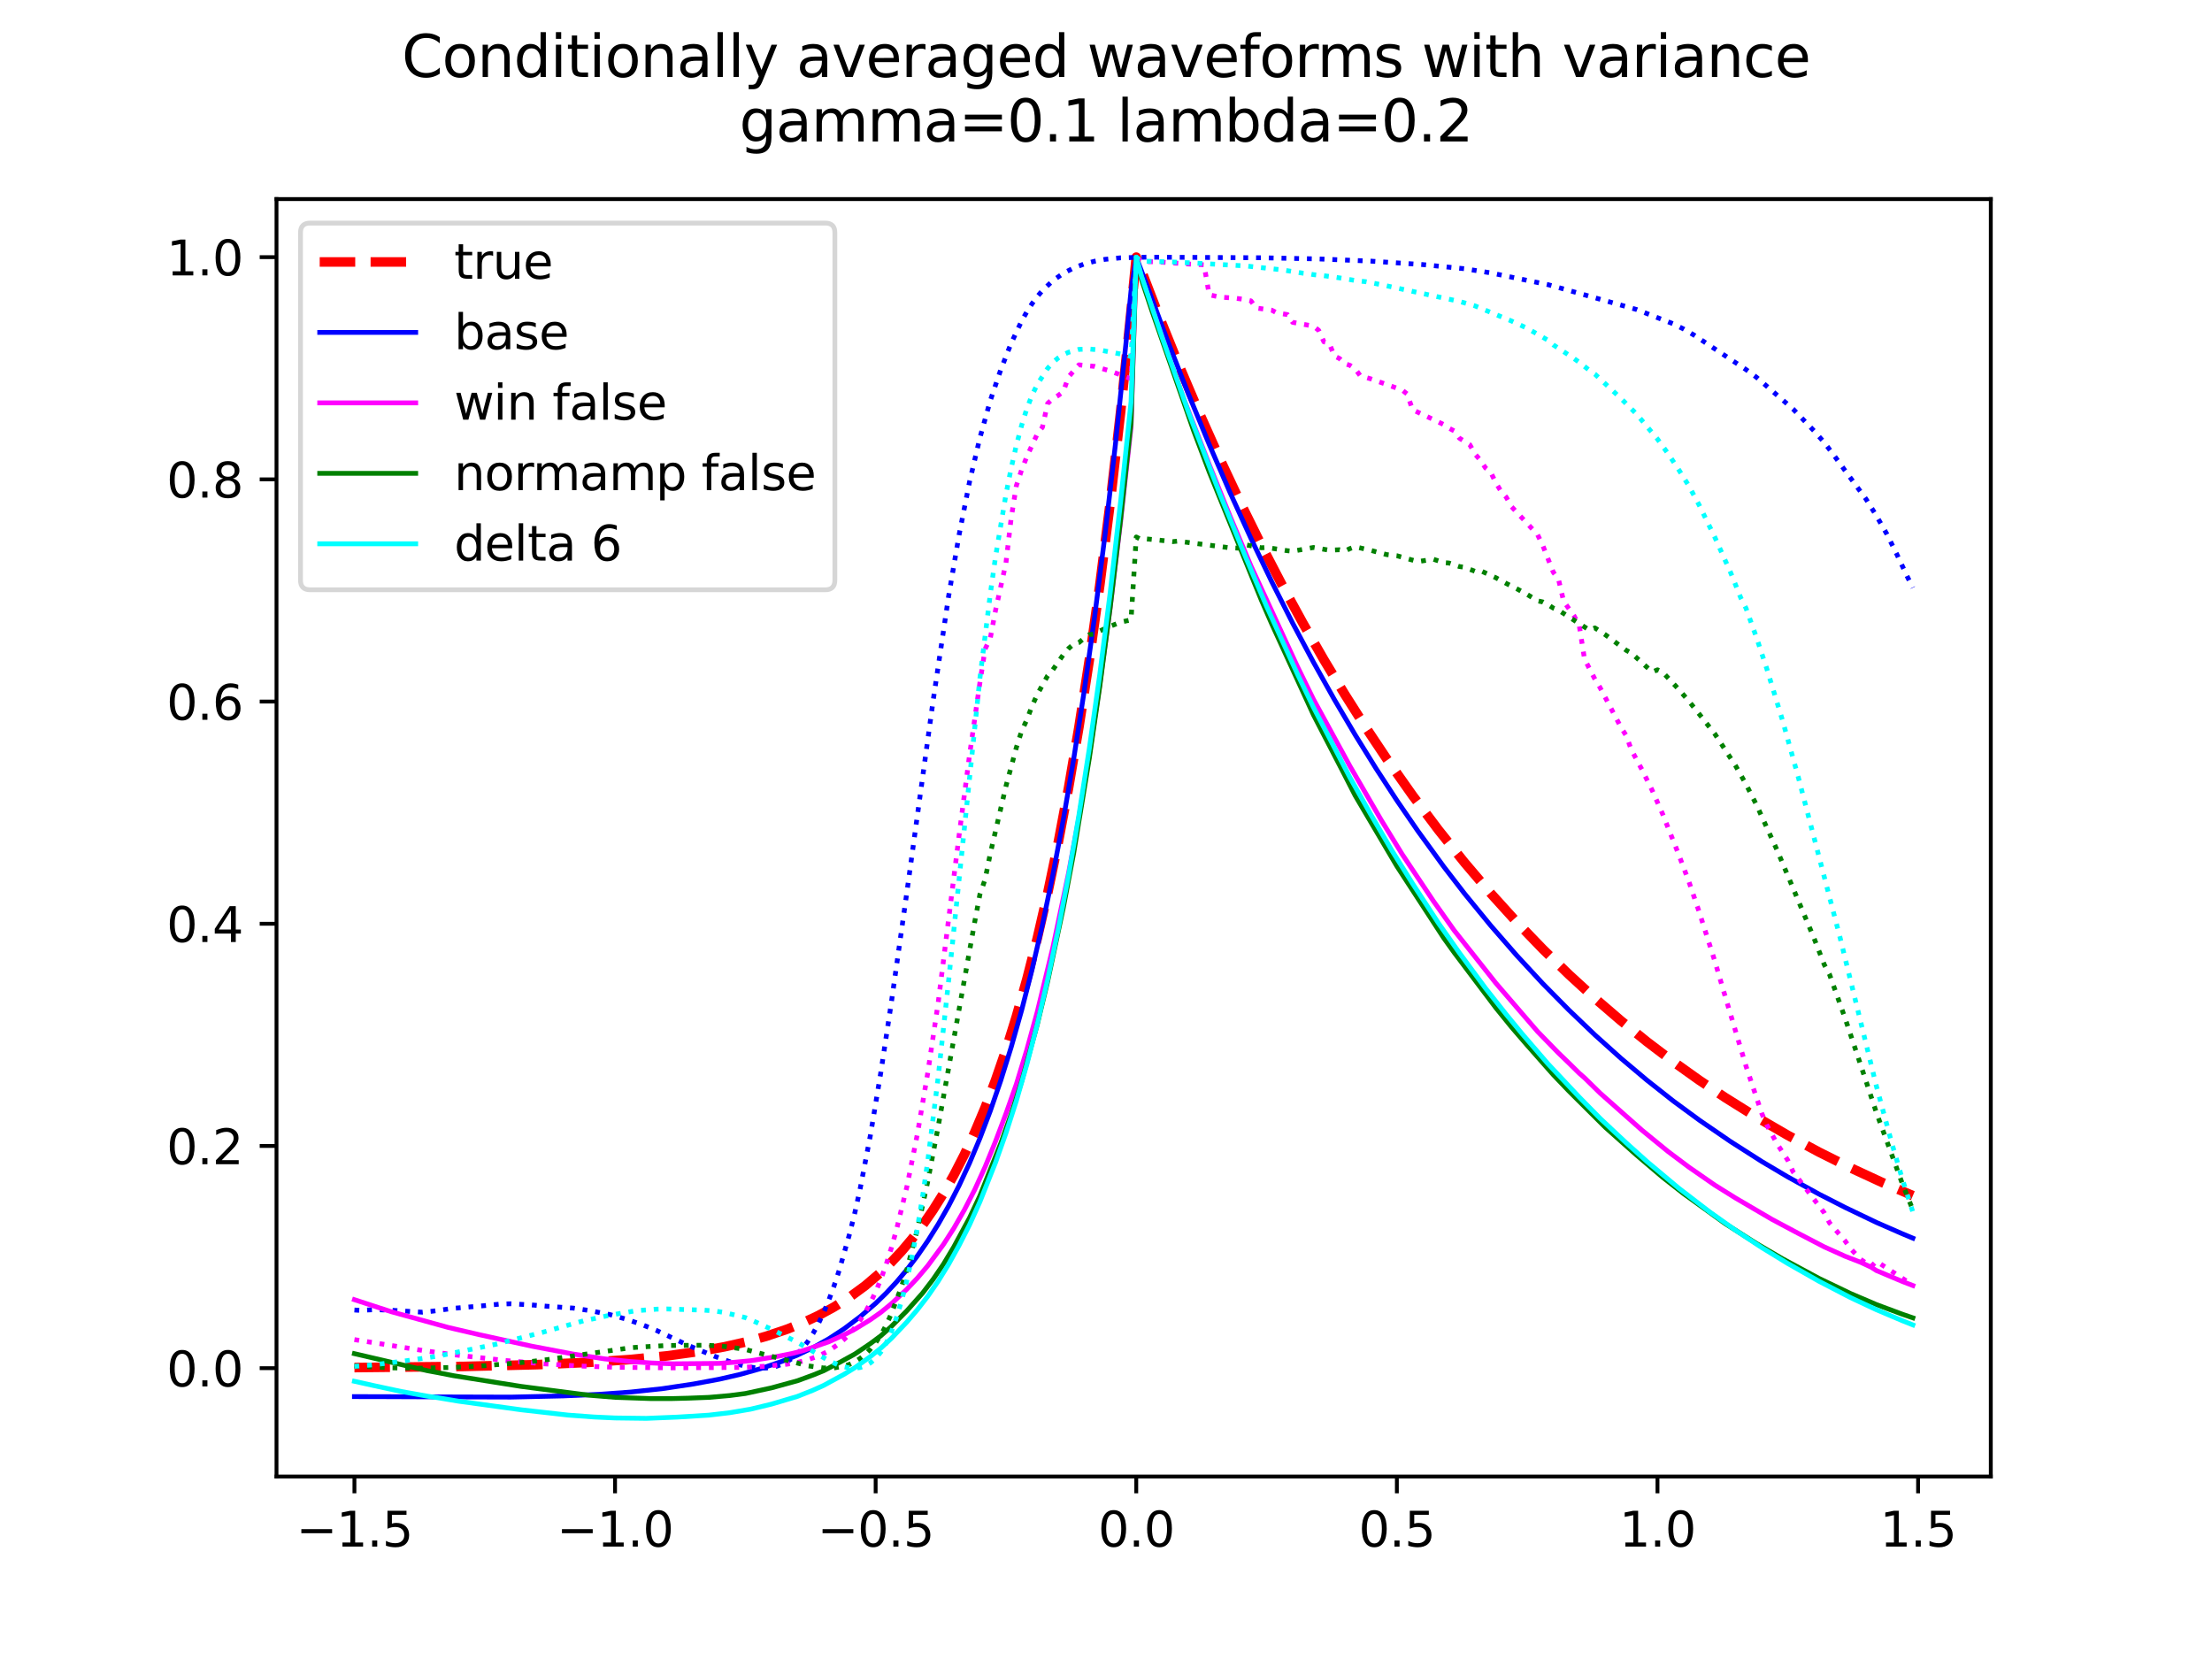 <?xml version="1.0" encoding="utf-8" standalone="no"?>
<!DOCTYPE svg PUBLIC "-//W3C//DTD SVG 1.1//EN"
  "http://www.w3.org/Graphics/SVG/1.1/DTD/svg11.dtd">
<svg xmlns:xlink="http://www.w3.org/1999/xlink" width="460.8pt" height="345.6pt" viewBox="0 0 460.8 345.6" xmlns="http://www.w3.org/2000/svg" version="1.1">
 <defs>
  <style type="text/css">*{stroke-linejoin: round; stroke-linecap: butt}</style>
 </defs>
 <g id="figure_1">
  <g id="patch_1">
   <path d="M 0 345.6 
L 460.8 345.6 
L 460.8 0 
L 0 0 
z
" style="fill: #ffffff"/>
  </g>
  <g id="axes_1">
   <g id="patch_2">
    <path d="M 57.6 307.584 
L 414.72 307.584 
L 414.72 41.472 
L 57.6 41.472 
z
" style="fill: #ffffff"/>
   </g>
   <g id="matplotlib.axis_1">
    <g id="xtick_1">
     <g id="line2d_1">
      <defs>
       <path id="m94f8fc7e13" d="M 0 0 
L 0 3.5 
" style="stroke: #000000; stroke-width: 0.8"/>
      </defs>
      <g>
       <use xlink:href="#m94f8fc7e13" x="73.833" y="307.584" style="stroke: #000000; stroke-width: 0.8"/>
      </g>
     </g>
     <g id="text_1">
      <!-- −1.5 -->
      <g transform="translate(61.691 322.182)scale(0.1 -0.1)">
       <defs>
        <path id="DejaVuSans-2212" d="M 678 2272 
L 4684 2272 
L 4684 1741 
L 678 1741 
L 678 2272 
z
" transform="scale(0.016)"/>
        <path id="DejaVuSans-31" d="M 794 531 
L 1825 531 
L 1825 4091 
L 703 3866 
L 703 4441 
L 1819 4666 
L 2450 4666 
L 2450 531 
L 3481 531 
L 3481 0 
L 794 0 
L 794 531 
z
" transform="scale(0.016)"/>
        <path id="DejaVuSans-2e" d="M 684 794 
L 1344 794 
L 1344 0 
L 684 0 
L 684 794 
z
" transform="scale(0.016)"/>
        <path id="DejaVuSans-35" d="M 691 4666 
L 3169 4666 
L 3169 4134 
L 1269 4134 
L 1269 2991 
Q 1406 3038 1543 3061 
Q 1681 3084 1819 3084 
Q 2600 3084 3056 2656 
Q 3513 2228 3513 1497 
Q 3513 744 3044 326 
Q 2575 -91 1722 -91 
Q 1428 -91 1123 -41 
Q 819 9 494 109 
L 494 744 
Q 775 591 1075 516 
Q 1375 441 1709 441 
Q 2250 441 2565 725 
Q 2881 1009 2881 1497 
Q 2881 1984 2565 2268 
Q 2250 2553 1709 2553 
Q 1456 2553 1204 2497 
Q 953 2441 691 2322 
L 691 4666 
z
" transform="scale(0.016)"/>
       </defs>
       <use xlink:href="#DejaVuSans-2212"/>
       <use xlink:href="#DejaVuSans-31" x="83.789"/>
       <use xlink:href="#DejaVuSans-2e" x="147.412"/>
       <use xlink:href="#DejaVuSans-35" x="179.199"/>
      </g>
     </g>
    </g>
    <g id="xtick_2">
     <g id="line2d_2">
      <g>
       <use xlink:href="#m94f8fc7e13" x="128.123" y="307.584" style="stroke: #000000; stroke-width: 0.8"/>
      </g>
     </g>
     <g id="text_2">
      <!-- −1.0 -->
      <g transform="translate(115.981 322.182)scale(0.1 -0.1)">
       <defs>
        <path id="DejaVuSans-30" d="M 2034 4250 
Q 1547 4250 1301 3770 
Q 1056 3291 1056 2328 
Q 1056 1369 1301 889 
Q 1547 409 2034 409 
Q 2525 409 2770 889 
Q 3016 1369 3016 2328 
Q 3016 3291 2770 3770 
Q 2525 4250 2034 4250 
z
M 2034 4750 
Q 2819 4750 3233 4129 
Q 3647 3509 3647 2328 
Q 3647 1150 3233 529 
Q 2819 -91 2034 -91 
Q 1250 -91 836 529 
Q 422 1150 422 2328 
Q 422 3509 836 4129 
Q 1250 4750 2034 4750 
z
" transform="scale(0.016)"/>
       </defs>
       <use xlink:href="#DejaVuSans-2212"/>
       <use xlink:href="#DejaVuSans-31" x="83.789"/>
       <use xlink:href="#DejaVuSans-2e" x="147.412"/>
       <use xlink:href="#DejaVuSans-30" x="179.199"/>
      </g>
     </g>
    </g>
    <g id="xtick_3">
     <g id="line2d_3">
      <g>
       <use xlink:href="#m94f8fc7e13" x="182.413" y="307.584" style="stroke: #000000; stroke-width: 0.8"/>
      </g>
     </g>
     <g id="text_3">
      <!-- −0.5 -->
      <g transform="translate(170.271 322.182)scale(0.1 -0.1)">
       <use xlink:href="#DejaVuSans-2212"/>
       <use xlink:href="#DejaVuSans-30" x="83.789"/>
       <use xlink:href="#DejaVuSans-2e" x="147.412"/>
       <use xlink:href="#DejaVuSans-35" x="179.199"/>
      </g>
     </g>
    </g>
    <g id="xtick_4">
     <g id="line2d_4">
      <g>
       <use xlink:href="#m94f8fc7e13" x="236.703" y="307.584" style="stroke: #000000; stroke-width: 0.8"/>
      </g>
     </g>
     <g id="text_4">
      <!-- 0.0 -->
      <g transform="translate(228.751 322.182)scale(0.1 -0.1)">
       <use xlink:href="#DejaVuSans-30"/>
       <use xlink:href="#DejaVuSans-2e" x="63.623"/>
       <use xlink:href="#DejaVuSans-30" x="95.41"/>
      </g>
     </g>
    </g>
    <g id="xtick_5">
     <g id="line2d_5">
      <g>
       <use xlink:href="#m94f8fc7e13" x="290.993" y="307.584" style="stroke: #000000; stroke-width: 0.8"/>
      </g>
     </g>
     <g id="text_5">
      <!-- 0.5 -->
      <g transform="translate(283.041 322.182)scale(0.1 -0.1)">
       <use xlink:href="#DejaVuSans-30"/>
       <use xlink:href="#DejaVuSans-2e" x="63.623"/>
       <use xlink:href="#DejaVuSans-35" x="95.41"/>
      </g>
     </g>
    </g>
    <g id="xtick_6">
     <g id="line2d_6">
      <g>
       <use xlink:href="#m94f8fc7e13" x="345.283" y="307.584" style="stroke: #000000; stroke-width: 0.8"/>
      </g>
     </g>
     <g id="text_6">
      <!-- 1.0 -->
      <g transform="translate(337.331 322.182)scale(0.1 -0.1)">
       <use xlink:href="#DejaVuSans-31"/>
       <use xlink:href="#DejaVuSans-2e" x="63.623"/>
       <use xlink:href="#DejaVuSans-30" x="95.41"/>
      </g>
     </g>
    </g>
    <g id="xtick_7">
     <g id="line2d_7">
      <g>
       <use xlink:href="#m94f8fc7e13" x="399.573" y="307.584" style="stroke: #000000; stroke-width: 0.8"/>
      </g>
     </g>
     <g id="text_7">
      <!-- 1.5 -->
      <g transform="translate(391.622 322.182)scale(0.1 -0.1)">
       <use xlink:href="#DejaVuSans-31"/>
       <use xlink:href="#DejaVuSans-2e" x="63.623"/>
       <use xlink:href="#DejaVuSans-35" x="95.41"/>
      </g>
     </g>
    </g>
   </g>
   <g id="matplotlib.axis_2">
    <g id="ytick_1">
     <g id="line2d_8">
      <defs>
       <path id="m9e3fc2dea2" d="M 0 0 
L -3.5 0 
" style="stroke: #000000; stroke-width: 0.8"/>
      </defs>
      <g>
       <use xlink:href="#m9e3fc2dea2" x="57.6" y="285.018" style="stroke: #000000; stroke-width: 0.8"/>
      </g>
     </g>
     <g id="text_8">
      <!-- 0.0 -->
      <g transform="translate(34.697 288.817)scale(0.1 -0.1)">
       <use xlink:href="#DejaVuSans-30"/>
       <use xlink:href="#DejaVuSans-2e" x="63.623"/>
       <use xlink:href="#DejaVuSans-30" x="95.41"/>
      </g>
     </g>
    </g>
    <g id="ytick_2">
     <g id="line2d_9">
      <g>
       <use xlink:href="#m9e3fc2dea2" x="57.6" y="238.728" style="stroke: #000000; stroke-width: 0.8"/>
      </g>
     </g>
     <g id="text_9">
      <!-- 0.2 -->
      <g transform="translate(34.697 242.527)scale(0.1 -0.1)">
       <defs>
        <path id="DejaVuSans-32" d="M 1228 531 
L 3431 531 
L 3431 0 
L 469 0 
L 469 531 
Q 828 903 1448 1529 
Q 2069 2156 2228 2338 
Q 2531 2678 2651 2914 
Q 2772 3150 2772 3378 
Q 2772 3750 2511 3984 
Q 2250 4219 1831 4219 
Q 1534 4219 1204 4116 
Q 875 4013 500 3803 
L 500 4441 
Q 881 4594 1212 4672 
Q 1544 4750 1819 4750 
Q 2544 4750 2975 4387 
Q 3406 4025 3406 3419 
Q 3406 3131 3298 2873 
Q 3191 2616 2906 2266 
Q 2828 2175 2409 1742 
Q 1991 1309 1228 531 
z
" transform="scale(0.016)"/>
       </defs>
       <use xlink:href="#DejaVuSans-30"/>
       <use xlink:href="#DejaVuSans-2e" x="63.623"/>
       <use xlink:href="#DejaVuSans-32" x="95.41"/>
      </g>
     </g>
    </g>
    <g id="ytick_3">
     <g id="line2d_10">
      <g>
       <use xlink:href="#m9e3fc2dea2" x="57.6" y="192.438" style="stroke: #000000; stroke-width: 0.8"/>
      </g>
     </g>
     <g id="text_10">
      <!-- 0.4 -->
      <g transform="translate(34.697 196.237)scale(0.1 -0.1)">
       <defs>
        <path id="DejaVuSans-34" d="M 2419 4116 
L 825 1625 
L 2419 1625 
L 2419 4116 
z
M 2253 4666 
L 3047 4666 
L 3047 1625 
L 3713 1625 
L 3713 1100 
L 3047 1100 
L 3047 0 
L 2419 0 
L 2419 1100 
L 313 1100 
L 313 1709 
L 2253 4666 
z
" transform="scale(0.016)"/>
       </defs>
       <use xlink:href="#DejaVuSans-30"/>
       <use xlink:href="#DejaVuSans-2e" x="63.623"/>
       <use xlink:href="#DejaVuSans-34" x="95.41"/>
      </g>
     </g>
    </g>
    <g id="ytick_4">
     <g id="line2d_11">
      <g>
       <use xlink:href="#m9e3fc2dea2" x="57.6" y="146.148" style="stroke: #000000; stroke-width: 0.8"/>
      </g>
     </g>
     <g id="text_11">
      <!-- 0.6 -->
      <g transform="translate(34.697 149.947)scale(0.1 -0.1)">
       <defs>
        <path id="DejaVuSans-36" d="M 2113 2584 
Q 1688 2584 1439 2293 
Q 1191 2003 1191 1497 
Q 1191 994 1439 701 
Q 1688 409 2113 409 
Q 2538 409 2786 701 
Q 3034 994 3034 1497 
Q 3034 2003 2786 2293 
Q 2538 2584 2113 2584 
z
M 3366 4563 
L 3366 3988 
Q 3128 4100 2886 4159 
Q 2644 4219 2406 4219 
Q 1781 4219 1451 3797 
Q 1122 3375 1075 2522 
Q 1259 2794 1537 2939 
Q 1816 3084 2150 3084 
Q 2853 3084 3261 2657 
Q 3669 2231 3669 1497 
Q 3669 778 3244 343 
Q 2819 -91 2113 -91 
Q 1303 -91 875 529 
Q 447 1150 447 2328 
Q 447 3434 972 4092 
Q 1497 4750 2381 4750 
Q 2619 4750 2861 4703 
Q 3103 4656 3366 4563 
z
" transform="scale(0.016)"/>
       </defs>
       <use xlink:href="#DejaVuSans-30"/>
       <use xlink:href="#DejaVuSans-2e" x="63.623"/>
       <use xlink:href="#DejaVuSans-36" x="95.41"/>
      </g>
     </g>
    </g>
    <g id="ytick_5">
     <g id="line2d_12">
      <g>
       <use xlink:href="#m9e3fc2dea2" x="57.6" y="99.858" style="stroke: #000000; stroke-width: 0.8"/>
      </g>
     </g>
     <g id="text_12">
      <!-- 0.8 -->
      <g transform="translate(34.697 103.657)scale(0.1 -0.1)">
       <defs>
        <path id="DejaVuSans-38" d="M 2034 2216 
Q 1584 2216 1326 1975 
Q 1069 1734 1069 1313 
Q 1069 891 1326 650 
Q 1584 409 2034 409 
Q 2484 409 2743 651 
Q 3003 894 3003 1313 
Q 3003 1734 2745 1975 
Q 2488 2216 2034 2216 
z
M 1403 2484 
Q 997 2584 770 2862 
Q 544 3141 544 3541 
Q 544 4100 942 4425 
Q 1341 4750 2034 4750 
Q 2731 4750 3128 4425 
Q 3525 4100 3525 3541 
Q 3525 3141 3298 2862 
Q 3072 2584 2669 2484 
Q 3125 2378 3379 2068 
Q 3634 1759 3634 1313 
Q 3634 634 3220 271 
Q 2806 -91 2034 -91 
Q 1263 -91 848 271 
Q 434 634 434 1313 
Q 434 1759 690 2068 
Q 947 2378 1403 2484 
z
M 1172 3481 
Q 1172 3119 1398 2916 
Q 1625 2713 2034 2713 
Q 2441 2713 2670 2916 
Q 2900 3119 2900 3481 
Q 2900 3844 2670 4047 
Q 2441 4250 2034 4250 
Q 1625 4250 1398 4047 
Q 1172 3844 1172 3481 
z
" transform="scale(0.016)"/>
       </defs>
       <use xlink:href="#DejaVuSans-30"/>
       <use xlink:href="#DejaVuSans-2e" x="63.623"/>
       <use xlink:href="#DejaVuSans-38" x="95.41"/>
      </g>
     </g>
    </g>
    <g id="ytick_6">
     <g id="line2d_13">
      <g>
       <use xlink:href="#m9e3fc2dea2" x="57.6" y="53.568" style="stroke: #000000; stroke-width: 0.8"/>
      </g>
     </g>
     <g id="text_13">
      <!-- 1.0 -->
      <g transform="translate(34.697 57.367)scale(0.1 -0.1)">
       <use xlink:href="#DejaVuSans-31"/>
       <use xlink:href="#DejaVuSans-2e" x="63.623"/>
       <use xlink:href="#DejaVuSans-30" x="95.41"/>
      </g>
     </g>
    </g>
   </g>
   <g id="line2d_14">
    <path d="M 73.833 284.89 
L 96.635 284.652 
L 111.836 284.282 
L 122.694 283.804 
L 131.38 283.206 
L 138.981 282.447 
L 145.496 281.547 
L 150.925 280.562 
L 155.268 279.575 
L 159.611 278.37 
L 163.954 276.898 
L 167.212 275.584 
L 170.469 274.057 
L 173.726 272.283 
L 176.984 270.222 
L 180.241 267.828 
L 183.499 265.046 
L 185.67 262.945 
L 187.842 260.624 
L 190.013 258.058 
L 192.185 255.222 
L 194.357 252.089 
L 196.528 248.626 
L 198.7 244.798 
L 200.871 240.568 
L 203.043 235.893 
L 205.215 230.727 
L 207.386 225.017 
L 209.558 218.707 
L 211.729 211.733 
L 213.901 204.025 
L 216.073 195.507 
L 218.244 186.093 
L 220.416 175.689 
L 222.587 164.191 
L 224.759 151.483 
L 226.931 137.439 
L 229.102 121.918 
L 231.274 104.765 
L 233.445 85.807 
L 235.617 64.856 
L 236.703 53.568 
L 241.046 64.856 
L 245.389 75.593 
L 249.733 85.807 
L 254.076 95.523 
L 258.419 104.765 
L 262.762 113.556 
L 267.105 121.918 
L 271.449 129.872 
L 275.792 137.439 
L 280.135 144.637 
L 284.478 151.483 
L 288.821 157.996 
L 294.25 165.692 
L 299.679 172.921 
L 305.108 179.713 
L 310.537 186.093 
L 315.966 192.086 
L 321.395 197.717 
L 326.824 203.006 
L 332.253 207.975 
L 337.682 212.643 
L 343.111 217.028 
L 348.54 221.147 
L 353.969 225.017 
L 359.398 228.652 
L 365.913 232.725 
L 372.428 236.504 
L 378.943 240.009 
L 385.458 243.261 
L 391.972 246.278 
L 398.487 249.078 
L 398.487 249.078 
" clip-path="url(#pcfd61ceb00)" style="fill: none; stroke-dasharray: 7.4,3.2; stroke-dashoffset: 0; stroke: #ff0000; stroke-width: 2"/>
   </g>
   <g id="line2d_15">
    <path d="M 73.833 290.939 
L 80.348 290.953 
L 93.377 291.004 
L 106.407 291.041 
L 117.265 290.796 
L 124.865 290.462 
L 131.38 289.988 
L 137.895 289.295 
L 144.41 288.32 
L 149.839 287.314 
L 154.182 286.312 
L 158.525 285.089 
L 162.868 283.609 
L 166.126 282.287 
L 169.383 280.728 
L 172.641 278.9 
L 175.898 276.767 
L 179.155 274.308 
L 182.413 271.513 
L 184.584 269.404 
L 186.756 267.067 
L 188.928 264.486 
L 191.099 261.641 
L 193.271 258.498 
L 195.442 255.034 
L 197.614 251.219 
L 199.786 246.993 
L 201.957 242.316 
L 204.129 237.137 
L 206.3 231.421 
L 208.472 225.107 
L 210.644 218.155 
L 212.815 210.488 
L 214.987 202.013 
L 217.158 192.634 
L 219.33 182.256 
L 221.502 170.777 
L 223.673 158.089 
L 225.845 144.065 
L 228.016 128.575 
L 230.188 111.48 
L 232.36 92.6 
L 234.531 71.759 
L 235.617 60.536 
L 236.703 53.568 
L 238.875 59.303 
L 243.218 70.967 
L 247.561 82.053 
L 251.904 92.596 
L 256.247 102.623 
L 260.591 112.151 
L 264.934 121.202 
L 269.277 129.799 
L 273.62 137.959 
L 277.963 145.712 
L 282.307 153.083 
L 286.65 160.086 
L 290.993 166.746 
L 295.336 173.067 
L 300.765 180.543 
L 305.108 186.177 
L 310.537 192.808 
L 315.966 199.042 
L 321.395 204.908 
L 326.824 210.403 
L 332.253 215.598 
L 337.682 220.475 
L 343.111 225.045 
L 348.54 229.332 
L 353.969 233.323 
L 360.484 237.793 
L 366.999 241.953 
L 372.428 245.17 
L 378.943 248.761 
L 384.372 251.533 
L 390.887 254.653 
L 396.316 257.027 
L 398.487 257.931 
L 398.487 257.931 
" clip-path="url(#pcfd61ceb00)" style="fill: none; stroke: #0000ff; stroke-linecap: square"/>
   </g>
   <g id="line2d_16">
    <path d="M 73.833 272.901 
L 74.919 272.97 
L 78.176 272.823 
L 81.433 272.942 
L 87.948 273.352 
L 90.12 273.141 
L 94.463 272.545 
L 97.72 272.27 
L 100.978 271.982 
L 104.235 271.658 
L 106.407 271.601 
L 110.75 271.84 
L 114.007 272.124 
L 119.436 272.503 
L 122.694 272.995 
L 127.037 273.845 
L 130.294 274.764 
L 133.552 275.865 
L 136.809 277.176 
L 140.067 278.709 
L 143.324 280.249 
L 148.753 282.498 
L 153.096 284.043 
L 155.268 284.607 
L 157.439 284.955 
L 159.611 284.989 
L 160.697 284.858 
L 161.783 284.607 
L 162.868 284.219 
L 163.954 283.675 
L 165.04 282.948 
L 166.126 282.018 
L 167.212 280.858 
L 168.297 279.447 
L 169.383 277.763 
L 170.469 275.784 
L 171.555 273.498 
L 172.641 270.883 
L 173.726 267.937 
L 174.812 264.662 
L 176.984 257.039 
L 178.07 252.678 
L 179.155 247.795 
L 181.327 236.471 
L 183.499 223.347 
L 185.67 208.958 
L 188.928 185.807 
L 194.357 146.168 
L 197.614 124.197 
L 199.786 111.467 
L 201.957 100.449 
L 204.129 91.214 
L 206.3 83.431 
L 208.472 77.033 
L 210.644 71.495 
L 212.815 66.899 
L 213.901 64.967 
L 214.987 63.273 
L 216.073 61.799 
L 217.158 60.519 
L 219.33 58.464 
L 221.502 56.94 
L 223.673 55.812 
L 225.845 54.998 
L 228.016 54.424 
L 230.188 54.025 
L 233.445 53.708 
L 238.875 53.571 
L 262.762 53.694 
L 274.706 53.941 
L 285.564 54.397 
L 296.422 55.122 
L 305.108 55.985 
L 310.537 56.844 
L 322.481 59.299 
L 326.824 60.502 
L 340.94 64.479 
L 348.54 67.449 
L 350.712 68.532 
L 352.884 69.803 
L 363.742 77 
L 365.913 78.603 
L 373.514 85.196 
L 377.857 89.721 
L 380.029 92.186 
L 382.2 95.056 
L 384.372 98.048 
L 388.715 103.958 
L 390.887 107.436 
L 393.058 111.249 
L 395.23 115.646 
L 397.401 120.282 
L 398.487 122.432 
L 398.487 122.432 
" clip-path="url(#pcfd61ceb00)" style="fill: none; stroke-dasharray: 1,1.65; stroke-dashoffset: 0; stroke: #0000ff"/>
   </g>
   <g id="line2d_17">
    <path d="M 73.833 270.748 
L 81.433 273.235 
L 93.377 276.532 
L 99.892 278.048 
L 110.75 280.428 
L 119.436 282.08 
L 125.951 283.079 
L 131.38 283.639 
L 135.723 283.934 
L 140.067 284.106 
L 149.839 284.02 
L 153.096 283.772 
L 156.354 283.463 
L 161.783 282.598 
L 165.04 281.95 
L 167.212 281.395 
L 172.641 279.523 
L 175.898 278.039 
L 178.07 276.91 
L 181.327 274.909 
L 183.499 273.384 
L 185.67 271.605 
L 188.928 268.555 
L 191.099 266.255 
L 193.271 263.68 
L 196.528 259.254 
L 198.7 255.871 
L 200.871 252.082 
L 203.043 247.853 
L 205.215 243.078 
L 207.386 237.764 
L 209.558 231.997 
L 211.729 225.836 
L 213.901 218.703 
L 216.073 210.82 
L 219.33 197.389 
L 222.587 181.963 
L 224.759 170.279 
L 226.931 157.194 
L 229.102 142.675 
L 231.274 126.531 
L 233.445 108.584 
L 235.617 88.931 
L 236.703 53.568 
L 237.789 57.644 
L 243.218 73.485 
L 246.475 82.773 
L 251.904 96.771 
L 256.247 107.558 
L 260.591 117.889 
L 270.363 139.035 
L 273.62 145.679 
L 281.221 159.608 
L 287.736 170.836 
L 292.079 177.921 
L 298.594 187.692 
L 302.937 193.825 
L 311.623 204.808 
L 320.31 214.895 
L 324.653 219.351 
L 326.824 221.445 
L 328.996 223.584 
L 330.082 224.527 
L 333.339 227.723 
L 342.026 235.419 
L 347.455 239.857 
L 351.798 243.116 
L 357.227 246.881 
L 361.57 249.589 
L 369.171 254.037 
L 374.6 256.924 
L 380.029 259.747 
L 382.2 260.72 
L 384.372 261.703 
L 387.629 262.967 
L 389.801 263.982 
L 390.887 264.677 
L 396.316 266.965 
L 398.487 267.802 
L 398.487 267.802 
" clip-path="url(#pcfd61ceb00)" style="fill: none; stroke: #ff00ff; stroke-linecap: square"/>
   </g>
   <g id="line2d_18">
    <path d="M 73.833 279.067 
L 87.948 281.31 
L 94.463 282.213 
L 105.321 283.415 
L 112.922 284.081 
L 120.522 284.558 
L 128.123 284.823 
L 140.067 284.953 
L 154.182 284.859 
L 159.611 284.606 
L 163.954 284.181 
L 166.126 283.82 
L 168.297 283.247 
L 170.469 282.511 
L 172.641 281.419 
L 174.812 279.898 
L 175.898 278.959 
L 176.984 277.867 
L 178.07 276.577 
L 179.155 275.081 
L 180.241 273.383 
L 181.327 271.382 
L 182.413 269.111 
L 183.499 266.482 
L 184.584 263.47 
L 185.67 260.028 
L 186.756 256.161 
L 188.928 247.189 
L 191.099 236.305 
L 193.271 223.481 
L 195.442 208.891 
L 199.786 174.098 
L 201.957 157.415 
L 204.129 142.238 
L 205.215 135.212 
L 206.3 132.933 
L 207.386 127.155 
L 209.558 117.279 
L 210.644 107.925 
L 211.729 101.171 
L 212.815 97.915 
L 213.901 95.147 
L 216.073 90.429 
L 217.158 88.993 
L 218.244 84.042 
L 219.33 83.045 
L 220.416 82.399 
L 221.502 81.586 
L 222.587 78.523 
L 224.759 76.006 
L 228.016 76.322 
L 231.274 77.288 
L 235.617 78.907 
L 236.703 53.568 
L 237.789 54.485 
L 241.046 54.542 
L 247.561 55 
L 250.818 55.16 
L 251.904 61.412 
L 254.076 61.876 
L 257.333 62.123 
L 259.505 62.407 
L 260.591 62.678 
L 261.676 64.158 
L 264.934 64.619 
L 266.02 65.194 
L 268.191 65.531 
L 269.277 67.145 
L 273.62 67.944 
L 274.706 68.814 
L 275.792 71.205 
L 276.878 71.448 
L 277.963 74.168 
L 279.049 74.683 
L 280.135 75.753 
L 281.221 76.108 
L 282.307 76.834 
L 283.392 78.311 
L 285.564 78.924 
L 292.079 81.242 
L 293.165 82.102 
L 294.25 85.348 
L 298.594 87.395 
L 300.765 88.456 
L 301.851 89.203 
L 302.937 89.77 
L 304.023 91.283 
L 306.194 92.647 
L 307.28 94.603 
L 308.366 95.836 
L 309.452 97.47 
L 310.537 98.377 
L 311.623 100.592 
L 312.709 102.379 
L 313.795 103.597 
L 314.881 105.554 
L 318.138 109.038 
L 320.31 111.395 
L 321.395 113.65 
L 323.567 119.178 
L 324.653 120.632 
L 325.739 125.269 
L 327.91 128.309 
L 328.996 130.348 
L 330.082 137.291 
L 332.253 141.485 
L 333.339 143.27 
L 337.682 151.522 
L 338.768 153.25 
L 339.854 156.229 
L 342.026 160.281 
L 344.197 164.682 
L 346.369 169.609 
L 349.626 177.806 
L 351.798 183.573 
L 353.969 189.969 
L 357.227 200.21 
L 359.398 207.595 
L 363.742 222.152 
L 366.999 231.919 
L 368.085 234.415 
L 370.256 238.368 
L 372.428 241.701 
L 373.514 244.087 
L 380.029 252.651 
L 381.114 254.731 
L 384.372 258.511 
L 385.458 260.07 
L 387.629 262.358 
L 389.801 263.85 
L 390.887 262.739 
L 397.401 267.017 
L 398.487 267.684 
L 398.487 267.684 
" clip-path="url(#pcfd61ceb00)" style="fill: none; stroke-dasharray: 1,1.65; stroke-dashoffset: 0; stroke: #ff00ff"/>
   </g>
   <g id="line2d_19">
    <path d="M 73.833 281.99 
L 89.034 285.543 
L 91.206 285.943 
L 94.463 286.578 
L 108.578 288.819 
L 122.694 290.648 
L 128.123 291.093 
L 135.723 291.357 
L 140.067 291.347 
L 143.324 291.265 
L 147.667 291.098 
L 152.01 290.719 
L 155.268 290.295 
L 160.697 289.125 
L 166.126 287.634 
L 169.383 286.441 
L 171.555 285.565 
L 174.812 283.862 
L 178.07 282.074 
L 181.327 279.884 
L 183.499 278.268 
L 185.67 276.338 
L 188.928 273.048 
L 192.185 269.381 
L 194.357 266.542 
L 196.528 263.372 
L 198.7 259.745 
L 201.957 253.724 
L 204.129 249.104 
L 208.472 238.214 
L 210.644 232.105 
L 212.815 225.311 
L 216.073 213.456 
L 218.244 204.436 
L 221.502 189.119 
L 223.673 177.687 
L 226.931 157.9 
L 229.102 142.995 
L 231.274 126.535 
L 233.445 108.172 
L 235.617 88.082 
L 236.703 53.568 
L 237.789 58.217 
L 239.96 64.741 
L 248.647 89.701 
L 251.904 98.312 
L 262.762 125.017 
L 264.934 129.992 
L 273.62 148.929 
L 280.135 161.494 
L 282.307 165.734 
L 290.993 180.44 
L 300.765 195.417 
L 302.937 198.44 
L 311.623 209.956 
L 314.881 213.967 
L 318.138 217.74 
L 323.567 223.878 
L 326.824 227.283 
L 334.425 234.848 
L 340.94 240.644 
L 346.369 245.256 
L 350.712 248.654 
L 359.398 254.909 
L 365.913 259.051 
L 371.342 262.227 
L 378.943 266.318 
L 385.458 269.445 
L 390.887 271.763 
L 396.316 273.784 
L 398.487 274.532 
L 398.487 274.532 
" clip-path="url(#pcfd61ceb00)" style="fill: none; stroke: #008000; stroke-linecap: square"/>
   </g>
   <g id="line2d_20">
    <path d="M 73.833 284.566 
L 81.433 284.95 
L 87.948 285.012 
L 94.463 284.853 
L 100.978 284.497 
L 109.664 283.744 
L 114.007 283.234 
L 131.38 280.76 
L 133.552 280.602 
L 138.981 280.29 
L 143.324 280.259 
L 146.581 280.242 
L 149.839 280.365 
L 152.01 280.631 
L 155.268 281.11 
L 157.439 281.687 
L 168.297 284.525 
L 171.555 284.972 
L 173.726 284.967 
L 175.898 284.577 
L 176.984 284.212 
L 178.07 283.704 
L 179.155 283.006 
L 180.241 282.147 
L 181.327 281.036 
L 182.413 279.72 
L 183.499 278.094 
L 184.584 276.098 
L 185.67 273.709 
L 187.842 267.916 
L 188.928 264.451 
L 191.099 256.13 
L 193.271 246.113 
L 195.442 234.682 
L 203.043 192.097 
L 204.129 186.337 
L 205.215 183.183 
L 206.3 177.793 
L 209.558 163.776 
L 211.729 155.728 
L 212.815 152.308 
L 213.901 149.964 
L 214.987 147.086 
L 216.073 144.687 
L 218.244 140.766 
L 219.33 139.525 
L 221.502 136.386 
L 222.587 135.105 
L 223.673 134.147 
L 224.759 133.853 
L 225.845 132.945 
L 226.931 132.191 
L 228.016 132.095 
L 229.102 131.441 
L 231.274 130.462 
L 233.445 129.604 
L 235.617 129.127 
L 236.703 111.866 
L 237.789 112.427 
L 238.875 112.27 
L 241.046 112.478 
L 243.218 112.71 
L 244.304 112.83 
L 245.389 112.721 
L 247.561 113.014 
L 256.247 114.123 
L 258.419 114.201 
L 259.505 113.494 
L 262.762 114.111 
L 263.848 114.038 
L 268.191 114.724 
L 269.277 114.825 
L 273.62 114.051 
L 276.878 114.614 
L 279.049 114.524 
L 280.135 114.813 
L 281.221 114.28 
L 282.307 113.901 
L 285.564 114.649 
L 288.821 115.524 
L 290.993 115.767 
L 295.336 116.99 
L 298.594 116.501 
L 300.765 117.204 
L 301.851 117.29 
L 304.023 118.023 
L 305.108 118.173 
L 307.28 119.021 
L 308.366 118.858 
L 311.623 120.358 
L 313.795 121.548 
L 315.966 122.651 
L 318.138 123.836 
L 320.31 125.169 
L 321.395 125.399 
L 322.481 125.966 
L 323.567 126.67 
L 324.653 127.1 
L 331.168 131.313 
L 332.253 130.812 
L 334.425 132.232 
L 338.768 135.471 
L 339.854 136.051 
L 344.197 140.001 
L 345.283 139.535 
L 346.369 140.039 
L 349.626 143.505 
L 351.798 146.031 
L 353.969 148.738 
L 357.227 152.88 
L 361.57 159.549 
L 363.742 163.4 
L 365.913 167.678 
L 370.256 177.232 
L 377.857 195.346 
L 380.029 200.951 
L 381.114 202.969 
L 384.372 212.137 
L 387.629 221.903 
L 390.887 231.774 
L 396.316 246.649 
L 398.487 252.059 
L 398.487 252.059 
" clip-path="url(#pcfd61ceb00)" style="fill: none; stroke-dasharray: 1,1.65; stroke-dashoffset: 0; stroke: #008000"/>
   </g>
   <g id="line2d_21">
    <path d="M 73.833 287.75 
L 78.176 288.713 
L 83.605 289.875 
L 89.034 290.849 
L 91.206 291.171 
L 95.549 291.899 
L 108.578 293.688 
L 118.351 294.79 
L 123.78 295.189 
L 128.123 295.387 
L 134.638 295.471 
L 141.152 295.206 
L 147.667 294.801 
L 152.01 294.293 
L 156.354 293.558 
L 160.697 292.51 
L 166.126 290.897 
L 169.383 289.597 
L 171.555 288.621 
L 175.898 286.256 
L 178.07 284.921 
L 181.327 282.586 
L 183.499 280.842 
L 185.67 278.831 
L 188.928 275.388 
L 191.099 272.846 
L 193.271 270.04 
L 195.442 266.897 
L 197.614 263.367 
L 199.786 259.444 
L 201.957 255.18 
L 204.129 250.362 
L 207.386 242.172 
L 209.558 236.044 
L 211.729 229.309 
L 213.901 221.763 
L 216.073 213.385 
L 218.244 204.036 
L 220.416 193.752 
L 222.587 182.415 
L 224.759 169.791 
L 226.931 155.888 
L 229.102 140.519 
L 231.274 123.461 
L 233.445 104.472 
L 235.617 83.701 
L 236.703 53.568 
L 237.789 57.531 
L 242.132 70.399 
L 247.561 85.803 
L 254.076 102.775 
L 259.505 116.091 
L 263.848 126.301 
L 270.363 140.595 
L 273.62 147.352 
L 281.221 161.984 
L 285.564 169.676 
L 289.907 177.101 
L 294.25 184.043 
L 299.679 192.343 
L 304.023 198.511 
L 309.452 205.856 
L 313.795 211.354 
L 317.052 215.321 
L 322.481 221.624 
L 328.996 228.563 
L 333.339 232.986 
L 338.768 238.079 
L 343.111 241.985 
L 349.626 247.449 
L 356.141 252.458 
L 361.57 256.305 
L 366.999 259.889 
L 372.428 263.211 
L 378.943 266.917 
L 385.458 270.295 
L 390.887 272.838 
L 396.316 275.139 
L 398.487 276.001 
L 398.487 276.001 
" clip-path="url(#pcfd61ceb00)" style="fill: none; stroke: #00ffff; stroke-linecap: square"/>
   </g>
   <g id="line2d_22">
    <path d="M 73.833 284.639 
L 78.176 284.273 
L 84.691 283.462 
L 91.206 282.507 
L 103.149 280.065 
L 112.922 277.573 
L 121.608 275.137 
L 123.78 274.689 
L 127.037 273.986 
L 132.466 273.046 
L 136.809 272.723 
L 138.981 272.682 
L 143.324 272.823 
L 146.581 272.921 
L 148.753 273.085 
L 150.925 273.418 
L 155.268 274.481 
L 157.439 275.4 
L 160.697 276.901 
L 166.126 279.62 
L 172.641 283.459 
L 174.812 284.425 
L 175.898 284.75 
L 176.984 284.957 
L 178.07 285.016 
L 179.155 284.885 
L 180.241 284.54 
L 181.327 283.909 
L 182.413 282.969 
L 183.499 281.643 
L 184.584 279.857 
L 185.67 277.476 
L 186.756 274.476 
L 187.842 270.889 
L 188.928 266.67 
L 190.013 261.666 
L 191.099 255.89 
L 192.185 249.306 
L 193.271 241.849 
L 195.442 224.389 
L 197.614 204.283 
L 204.129 141.302 
L 206.3 123.712 
L 207.386 116.001 
L 209.558 103.001 
L 210.644 97.524 
L 211.729 92.746 
L 212.815 88.645 
L 213.901 85.146 
L 214.987 82.345 
L 216.073 80.099 
L 218.244 76.736 
L 219.33 75.498 
L 220.416 74.583 
L 221.502 73.882 
L 222.587 73.393 
L 224.759 72.781 
L 226.931 72.706 
L 229.102 72.908 
L 234.531 73.961 
L 235.617 74.282 
L 236.703 53.568 
L 237.789 54.385 
L 244.304 54.579 
L 248.647 54.79 
L 259.505 55.398 
L 267.105 56.22 
L 271.449 56.912 
L 272.534 57.007 
L 273.62 57.215 
L 275.792 57.436 
L 277.963 57.722 
L 280.135 58.055 
L 282.307 58.436 
L 284.478 58.677 
L 287.736 59.303 
L 304.023 62.79 
L 307.28 63.727 
L 314.881 66.875 
L 318.138 68.38 
L 322.481 70.884 
L 323.567 71.835 
L 325.739 73.251 
L 327.91 74.706 
L 328.996 75.484 
L 331.168 77.203 
L 332.253 77.939 
L 337.682 83.009 
L 340.94 86.27 
L 345.283 91.472 
L 347.455 94.457 
L 349.626 97.708 
L 351.798 101.18 
L 353.969 105.219 
L 357.227 111.91 
L 360.484 119.181 
L 362.656 124.594 
L 363.742 126.746 
L 365.913 132.818 
L 368.085 139.402 
L 371.342 150.103 
L 374.6 161.829 
L 383.286 195.191 
L 390.887 226.253 
L 394.144 238.302 
L 396.316 245.713 
L 398.487 252.498 
L 398.487 252.498 
" clip-path="url(#pcfd61ceb00)" style="fill: none; stroke-dasharray: 1,1.65; stroke-dashoffset: 0; stroke: #00ffff"/>
   </g>
   <g id="patch_3">
    <path d="M 57.6 307.584 
L 57.6 41.472 
" style="fill: none; stroke: #000000; stroke-width: 0.8; stroke-linejoin: miter; stroke-linecap: square"/>
   </g>
   <g id="patch_4">
    <path d="M 414.72 307.584 
L 414.72 41.472 
" style="fill: none; stroke: #000000; stroke-width: 0.8; stroke-linejoin: miter; stroke-linecap: square"/>
   </g>
   <g id="patch_5">
    <path d="M 57.6 307.584 
L 414.72 307.584 
" style="fill: none; stroke: #000000; stroke-width: 0.8; stroke-linejoin: miter; stroke-linecap: square"/>
   </g>
   <g id="patch_6">
    <path d="M 57.6 41.472 
L 414.72 41.472 
" style="fill: none; stroke: #000000; stroke-width: 0.8; stroke-linejoin: miter; stroke-linecap: square"/>
   </g>
   <g id="legend_1">
    <g id="patch_7">
     <path d="M 64.6 122.863 
L 171.917 122.863 
Q 173.917 122.863 173.917 120.863 
L 173.917 48.472 
Q 173.917 46.472 171.917 46.472 
L 64.6 46.472 
Q 62.6 46.472 62.6 48.472 
L 62.6 120.863 
Q 62.6 122.863 64.6 122.863 
z
" style="fill: #ffffff; opacity: 0.8; stroke: #cccccc; stroke-linejoin: miter"/>
    </g>
    <g id="line2d_23">
     <path d="M 66.6 54.57 
L 76.6 54.57 
L 86.6 54.57 
" style="fill: none; stroke-dasharray: 7.4,3.2; stroke-dashoffset: 0; stroke: #ff0000; stroke-width: 2"/>
    </g>
    <g id="text_14">
     <!-- true -->
     <g transform="translate(94.6 58.07)scale(0.1 -0.1)">
      <defs>
       <path id="DejaVuSans-74" d="M 1172 4494 
L 1172 3500 
L 2356 3500 
L 2356 3053 
L 1172 3053 
L 1172 1153 
Q 1172 725 1289 603 
Q 1406 481 1766 481 
L 2356 481 
L 2356 0 
L 1766 0 
Q 1100 0 847 248 
Q 594 497 594 1153 
L 594 3053 
L 172 3053 
L 172 3500 
L 594 3500 
L 594 4494 
L 1172 4494 
z
" transform="scale(0.016)"/>
       <path id="DejaVuSans-72" d="M 2631 2963 
Q 2534 3019 2420 3045 
Q 2306 3072 2169 3072 
Q 1681 3072 1420 2755 
Q 1159 2438 1159 1844 
L 1159 0 
L 581 0 
L 581 3500 
L 1159 3500 
L 1159 2956 
Q 1341 3275 1631 3429 
Q 1922 3584 2338 3584 
Q 2397 3584 2469 3576 
Q 2541 3569 2628 3553 
L 2631 2963 
z
" transform="scale(0.016)"/>
       <path id="DejaVuSans-75" d="M 544 1381 
L 544 3500 
L 1119 3500 
L 1119 1403 
Q 1119 906 1312 657 
Q 1506 409 1894 409 
Q 2359 409 2629 706 
Q 2900 1003 2900 1516 
L 2900 3500 
L 3475 3500 
L 3475 0 
L 2900 0 
L 2900 538 
Q 2691 219 2414 64 
Q 2138 -91 1772 -91 
Q 1169 -91 856 284 
Q 544 659 544 1381 
z
M 1991 3584 
L 1991 3584 
z
" transform="scale(0.016)"/>
       <path id="DejaVuSans-65" d="M 3597 1894 
L 3597 1613 
L 953 1613 
Q 991 1019 1311 708 
Q 1631 397 2203 397 
Q 2534 397 2845 478 
Q 3156 559 3463 722 
L 3463 178 
Q 3153 47 2828 -22 
Q 2503 -91 2169 -91 
Q 1331 -91 842 396 
Q 353 884 353 1716 
Q 353 2575 817 3079 
Q 1281 3584 2069 3584 
Q 2775 3584 3186 3129 
Q 3597 2675 3597 1894 
z
M 3022 2063 
Q 3016 2534 2758 2815 
Q 2500 3097 2075 3097 
Q 1594 3097 1305 2825 
Q 1016 2553 972 2059 
L 3022 2063 
z
" transform="scale(0.016)"/>
      </defs>
      <use xlink:href="#DejaVuSans-74"/>
      <use xlink:href="#DejaVuSans-72" x="39.209"/>
      <use xlink:href="#DejaVuSans-75" x="80.322"/>
      <use xlink:href="#DejaVuSans-65" x="143.701"/>
     </g>
    </g>
    <g id="line2d_24">
     <path d="M 66.6 69.249 
L 76.6 69.249 
L 86.6 69.249 
" style="fill: none; stroke: #0000ff; stroke-linecap: square"/>
    </g>
    <g id="text_15">
     <!-- base -->
     <g transform="translate(94.6 72.749)scale(0.1 -0.1)">
      <defs>
       <path id="DejaVuSans-62" d="M 3116 1747 
Q 3116 2381 2855 2742 
Q 2594 3103 2138 3103 
Q 1681 3103 1420 2742 
Q 1159 2381 1159 1747 
Q 1159 1113 1420 752 
Q 1681 391 2138 391 
Q 2594 391 2855 752 
Q 3116 1113 3116 1747 
z
M 1159 2969 
Q 1341 3281 1617 3432 
Q 1894 3584 2278 3584 
Q 2916 3584 3314 3078 
Q 3713 2572 3713 1747 
Q 3713 922 3314 415 
Q 2916 -91 2278 -91 
Q 1894 -91 1617 61 
Q 1341 213 1159 525 
L 1159 0 
L 581 0 
L 581 4863 
L 1159 4863 
L 1159 2969 
z
" transform="scale(0.016)"/>
       <path id="DejaVuSans-61" d="M 2194 1759 
Q 1497 1759 1228 1600 
Q 959 1441 959 1056 
Q 959 750 1161 570 
Q 1363 391 1709 391 
Q 2188 391 2477 730 
Q 2766 1069 2766 1631 
L 2766 1759 
L 2194 1759 
z
M 3341 1997 
L 3341 0 
L 2766 0 
L 2766 531 
Q 2569 213 2275 61 
Q 1981 -91 1556 -91 
Q 1019 -91 701 211 
Q 384 513 384 1019 
Q 384 1609 779 1909 
Q 1175 2209 1959 2209 
L 2766 2209 
L 2766 2266 
Q 2766 2663 2505 2880 
Q 2244 3097 1772 3097 
Q 1472 3097 1187 3025 
Q 903 2953 641 2809 
L 641 3341 
Q 956 3463 1253 3523 
Q 1550 3584 1831 3584 
Q 2591 3584 2966 3190 
Q 3341 2797 3341 1997 
z
" transform="scale(0.016)"/>
       <path id="DejaVuSans-73" d="M 2834 3397 
L 2834 2853 
Q 2591 2978 2328 3040 
Q 2066 3103 1784 3103 
Q 1356 3103 1142 2972 
Q 928 2841 928 2578 
Q 928 2378 1081 2264 
Q 1234 2150 1697 2047 
L 1894 2003 
Q 2506 1872 2764 1633 
Q 3022 1394 3022 966 
Q 3022 478 2636 193 
Q 2250 -91 1575 -91 
Q 1294 -91 989 -36 
Q 684 19 347 128 
L 347 722 
Q 666 556 975 473 
Q 1284 391 1588 391 
Q 1994 391 2212 530 
Q 2431 669 2431 922 
Q 2431 1156 2273 1281 
Q 2116 1406 1581 1522 
L 1381 1569 
Q 847 1681 609 1914 
Q 372 2147 372 2553 
Q 372 3047 722 3315 
Q 1072 3584 1716 3584 
Q 2034 3584 2315 3537 
Q 2597 3491 2834 3397 
z
" transform="scale(0.016)"/>
      </defs>
      <use xlink:href="#DejaVuSans-62"/>
      <use xlink:href="#DejaVuSans-61" x="63.477"/>
      <use xlink:href="#DejaVuSans-73" x="124.756"/>
      <use xlink:href="#DejaVuSans-65" x="176.855"/>
     </g>
    </g>
    <g id="line2d_25">
     <path d="M 66.6 83.927 
L 76.6 83.927 
L 86.6 83.927 
" style="fill: none; stroke: #ff00ff; stroke-linecap: square"/>
    </g>
    <g id="text_16">
     <!-- win false -->
     <g transform="translate(94.6 87.427)scale(0.1 -0.1)">
      <defs>
       <path id="DejaVuSans-77" d="M 269 3500 
L 844 3500 
L 1563 769 
L 2278 3500 
L 2956 3500 
L 3675 769 
L 4391 3500 
L 4966 3500 
L 4050 0 
L 3372 0 
L 2619 2869 
L 1863 0 
L 1184 0 
L 269 3500 
z
" transform="scale(0.016)"/>
       <path id="DejaVuSans-69" d="M 603 3500 
L 1178 3500 
L 1178 0 
L 603 0 
L 603 3500 
z
M 603 4863 
L 1178 4863 
L 1178 4134 
L 603 4134 
L 603 4863 
z
" transform="scale(0.016)"/>
       <path id="DejaVuSans-6e" d="M 3513 2113 
L 3513 0 
L 2938 0 
L 2938 2094 
Q 2938 2591 2744 2837 
Q 2550 3084 2163 3084 
Q 1697 3084 1428 2787 
Q 1159 2491 1159 1978 
L 1159 0 
L 581 0 
L 581 3500 
L 1159 3500 
L 1159 2956 
Q 1366 3272 1645 3428 
Q 1925 3584 2291 3584 
Q 2894 3584 3203 3211 
Q 3513 2838 3513 2113 
z
" transform="scale(0.016)"/>
       <path id="DejaVuSans-20" transform="scale(0.016)"/>
       <path id="DejaVuSans-66" d="M 2375 4863 
L 2375 4384 
L 1825 4384 
Q 1516 4384 1395 4259 
Q 1275 4134 1275 3809 
L 1275 3500 
L 2222 3500 
L 2222 3053 
L 1275 3053 
L 1275 0 
L 697 0 
L 697 3053 
L 147 3053 
L 147 3500 
L 697 3500 
L 697 3744 
Q 697 4328 969 4595 
Q 1241 4863 1831 4863 
L 2375 4863 
z
" transform="scale(0.016)"/>
       <path id="DejaVuSans-6c" d="M 603 4863 
L 1178 4863 
L 1178 0 
L 603 0 
L 603 4863 
z
" transform="scale(0.016)"/>
      </defs>
      <use xlink:href="#DejaVuSans-77"/>
      <use xlink:href="#DejaVuSans-69" x="81.787"/>
      <use xlink:href="#DejaVuSans-6e" x="109.57"/>
      <use xlink:href="#DejaVuSans-20" x="172.949"/>
      <use xlink:href="#DejaVuSans-66" x="204.736"/>
      <use xlink:href="#DejaVuSans-61" x="239.941"/>
      <use xlink:href="#DejaVuSans-6c" x="301.221"/>
      <use xlink:href="#DejaVuSans-73" x="329.004"/>
      <use xlink:href="#DejaVuSans-65" x="381.104"/>
     </g>
    </g>
    <g id="line2d_26">
     <path d="M 66.6 98.605 
L 76.6 98.605 
L 86.6 98.605 
" style="fill: none; stroke: #008000; stroke-linecap: square"/>
    </g>
    <g id="text_17">
     <!-- normamp false -->
     <g transform="translate(94.6 102.105)scale(0.1 -0.1)">
      <defs>
       <path id="DejaVuSans-6f" d="M 1959 3097 
Q 1497 3097 1228 2736 
Q 959 2375 959 1747 
Q 959 1119 1226 758 
Q 1494 397 1959 397 
Q 2419 397 2687 759 
Q 2956 1122 2956 1747 
Q 2956 2369 2687 2733 
Q 2419 3097 1959 3097 
z
M 1959 3584 
Q 2709 3584 3137 3096 
Q 3566 2609 3566 1747 
Q 3566 888 3137 398 
Q 2709 -91 1959 -91 
Q 1206 -91 779 398 
Q 353 888 353 1747 
Q 353 2609 779 3096 
Q 1206 3584 1959 3584 
z
" transform="scale(0.016)"/>
       <path id="DejaVuSans-6d" d="M 3328 2828 
Q 3544 3216 3844 3400 
Q 4144 3584 4550 3584 
Q 5097 3584 5394 3201 
Q 5691 2819 5691 2113 
L 5691 0 
L 5113 0 
L 5113 2094 
Q 5113 2597 4934 2840 
Q 4756 3084 4391 3084 
Q 3944 3084 3684 2787 
Q 3425 2491 3425 1978 
L 3425 0 
L 2847 0 
L 2847 2094 
Q 2847 2600 2669 2842 
Q 2491 3084 2119 3084 
Q 1678 3084 1418 2786 
Q 1159 2488 1159 1978 
L 1159 0 
L 581 0 
L 581 3500 
L 1159 3500 
L 1159 2956 
Q 1356 3278 1631 3431 
Q 1906 3584 2284 3584 
Q 2666 3584 2933 3390 
Q 3200 3197 3328 2828 
z
" transform="scale(0.016)"/>
       <path id="DejaVuSans-70" d="M 1159 525 
L 1159 -1331 
L 581 -1331 
L 581 3500 
L 1159 3500 
L 1159 2969 
Q 1341 3281 1617 3432 
Q 1894 3584 2278 3584 
Q 2916 3584 3314 3078 
Q 3713 2572 3713 1747 
Q 3713 922 3314 415 
Q 2916 -91 2278 -91 
Q 1894 -91 1617 61 
Q 1341 213 1159 525 
z
M 3116 1747 
Q 3116 2381 2855 2742 
Q 2594 3103 2138 3103 
Q 1681 3103 1420 2742 
Q 1159 2381 1159 1747 
Q 1159 1113 1420 752 
Q 1681 391 2138 391 
Q 2594 391 2855 752 
Q 3116 1113 3116 1747 
z
" transform="scale(0.016)"/>
      </defs>
      <use xlink:href="#DejaVuSans-6e"/>
      <use xlink:href="#DejaVuSans-6f" x="63.379"/>
      <use xlink:href="#DejaVuSans-72" x="124.561"/>
      <use xlink:href="#DejaVuSans-6d" x="163.924"/>
      <use xlink:href="#DejaVuSans-61" x="261.336"/>
      <use xlink:href="#DejaVuSans-6d" x="322.615"/>
      <use xlink:href="#DejaVuSans-70" x="420.027"/>
      <use xlink:href="#DejaVuSans-20" x="483.504"/>
      <use xlink:href="#DejaVuSans-66" x="515.291"/>
      <use xlink:href="#DejaVuSans-61" x="550.496"/>
      <use xlink:href="#DejaVuSans-6c" x="611.775"/>
      <use xlink:href="#DejaVuSans-73" x="639.559"/>
      <use xlink:href="#DejaVuSans-65" x="691.658"/>
     </g>
    </g>
    <g id="line2d_27">
     <path d="M 66.6 113.283 
L 76.6 113.283 
L 86.6 113.283 
" style="fill: none; stroke: #00ffff; stroke-linecap: square"/>
    </g>
    <g id="text_18">
     <!-- delta 6 -->
     <g transform="translate(94.6 116.783)scale(0.1 -0.1)">
      <defs>
       <path id="DejaVuSans-64" d="M 2906 2969 
L 2906 4863 
L 3481 4863 
L 3481 0 
L 2906 0 
L 2906 525 
Q 2725 213 2448 61 
Q 2172 -91 1784 -91 
Q 1150 -91 751 415 
Q 353 922 353 1747 
Q 353 2572 751 3078 
Q 1150 3584 1784 3584 
Q 2172 3584 2448 3432 
Q 2725 3281 2906 2969 
z
M 947 1747 
Q 947 1113 1208 752 
Q 1469 391 1925 391 
Q 2381 391 2643 752 
Q 2906 1113 2906 1747 
Q 2906 2381 2643 2742 
Q 2381 3103 1925 3103 
Q 1469 3103 1208 2742 
Q 947 2381 947 1747 
z
" transform="scale(0.016)"/>
      </defs>
      <use xlink:href="#DejaVuSans-64"/>
      <use xlink:href="#DejaVuSans-65" x="63.477"/>
      <use xlink:href="#DejaVuSans-6c" x="125"/>
      <use xlink:href="#DejaVuSans-74" x="152.783"/>
      <use xlink:href="#DejaVuSans-61" x="191.992"/>
      <use xlink:href="#DejaVuSans-20" x="253.271"/>
      <use xlink:href="#DejaVuSans-36" x="285.059"/>
     </g>
    </g>
   </g>
  </g>
  <g id="text_19">
   <!-- Conditionally averaged waveforms with variance -->
   <g transform="translate(83.703 16.03)scale(0.12 -0.12)">
    <defs>
     <path id="DejaVuSans-43" d="M 4122 4306 
L 4122 3641 
Q 3803 3938 3442 4084 
Q 3081 4231 2675 4231 
Q 1875 4231 1450 3742 
Q 1025 3253 1025 2328 
Q 1025 1406 1450 917 
Q 1875 428 2675 428 
Q 3081 428 3442 575 
Q 3803 722 4122 1019 
L 4122 359 
Q 3791 134 3420 21 
Q 3050 -91 2638 -91 
Q 1578 -91 968 557 
Q 359 1206 359 2328 
Q 359 3453 968 4101 
Q 1578 4750 2638 4750 
Q 3056 4750 3426 4639 
Q 3797 4528 4122 4306 
z
" transform="scale(0.016)"/>
     <path id="DejaVuSans-79" d="M 2059 -325 
Q 1816 -950 1584 -1140 
Q 1353 -1331 966 -1331 
L 506 -1331 
L 506 -850 
L 844 -850 
Q 1081 -850 1212 -737 
Q 1344 -625 1503 -206 
L 1606 56 
L 191 3500 
L 800 3500 
L 1894 763 
L 2988 3500 
L 3597 3500 
L 2059 -325 
z
" transform="scale(0.016)"/>
     <path id="DejaVuSans-76" d="M 191 3500 
L 800 3500 
L 1894 563 
L 2988 3500 
L 3597 3500 
L 2284 0 
L 1503 0 
L 191 3500 
z
" transform="scale(0.016)"/>
     <path id="DejaVuSans-67" d="M 2906 1791 
Q 2906 2416 2648 2759 
Q 2391 3103 1925 3103 
Q 1463 3103 1205 2759 
Q 947 2416 947 1791 
Q 947 1169 1205 825 
Q 1463 481 1925 481 
Q 2391 481 2648 825 
Q 2906 1169 2906 1791 
z
M 3481 434 
Q 3481 -459 3084 -895 
Q 2688 -1331 1869 -1331 
Q 1566 -1331 1297 -1286 
Q 1028 -1241 775 -1147 
L 775 -588 
Q 1028 -725 1275 -790 
Q 1522 -856 1778 -856 
Q 2344 -856 2625 -561 
Q 2906 -266 2906 331 
L 2906 616 
Q 2728 306 2450 153 
Q 2172 0 1784 0 
Q 1141 0 747 490 
Q 353 981 353 1791 
Q 353 2603 747 3093 
Q 1141 3584 1784 3584 
Q 2172 3584 2450 3431 
Q 2728 3278 2906 2969 
L 2906 3500 
L 3481 3500 
L 3481 434 
z
" transform="scale(0.016)"/>
     <path id="DejaVuSans-68" d="M 3513 2113 
L 3513 0 
L 2938 0 
L 2938 2094 
Q 2938 2591 2744 2837 
Q 2550 3084 2163 3084 
Q 1697 3084 1428 2787 
Q 1159 2491 1159 1978 
L 1159 0 
L 581 0 
L 581 4863 
L 1159 4863 
L 1159 2956 
Q 1366 3272 1645 3428 
Q 1925 3584 2291 3584 
Q 2894 3584 3203 3211 
Q 3513 2838 3513 2113 
z
" transform="scale(0.016)"/>
     <path id="DejaVuSans-63" d="M 3122 3366 
L 3122 2828 
Q 2878 2963 2633 3030 
Q 2388 3097 2138 3097 
Q 1578 3097 1268 2742 
Q 959 2388 959 1747 
Q 959 1106 1268 751 
Q 1578 397 2138 397 
Q 2388 397 2633 464 
Q 2878 531 3122 666 
L 3122 134 
Q 2881 22 2623 -34 
Q 2366 -91 2075 -91 
Q 1284 -91 818 406 
Q 353 903 353 1747 
Q 353 2603 823 3093 
Q 1294 3584 2113 3584 
Q 2378 3584 2631 3529 
Q 2884 3475 3122 3366 
z
" transform="scale(0.016)"/>
    </defs>
    <use xlink:href="#DejaVuSans-43"/>
    <use xlink:href="#DejaVuSans-6f" x="69.824"/>
    <use xlink:href="#DejaVuSans-6e" x="131.006"/>
    <use xlink:href="#DejaVuSans-64" x="194.385"/>
    <use xlink:href="#DejaVuSans-69" x="257.861"/>
    <use xlink:href="#DejaVuSans-74" x="285.645"/>
    <use xlink:href="#DejaVuSans-69" x="324.854"/>
    <use xlink:href="#DejaVuSans-6f" x="352.637"/>
    <use xlink:href="#DejaVuSans-6e" x="413.818"/>
    <use xlink:href="#DejaVuSans-61" x="477.197"/>
    <use xlink:href="#DejaVuSans-6c" x="538.477"/>
    <use xlink:href="#DejaVuSans-6c" x="566.26"/>
    <use xlink:href="#DejaVuSans-79" x="594.043"/>
    <use xlink:href="#DejaVuSans-20" x="653.223"/>
    <use xlink:href="#DejaVuSans-61" x="685.01"/>
    <use xlink:href="#DejaVuSans-76" x="746.289"/>
    <use xlink:href="#DejaVuSans-65" x="805.469"/>
    <use xlink:href="#DejaVuSans-72" x="866.992"/>
    <use xlink:href="#DejaVuSans-61" x="908.105"/>
    <use xlink:href="#DejaVuSans-67" x="969.385"/>
    <use xlink:href="#DejaVuSans-65" x="1032.861"/>
    <use xlink:href="#DejaVuSans-64" x="1094.385"/>
    <use xlink:href="#DejaVuSans-20" x="1157.861"/>
    <use xlink:href="#DejaVuSans-77" x="1189.648"/>
    <use xlink:href="#DejaVuSans-61" x="1271.436"/>
    <use xlink:href="#DejaVuSans-76" x="1332.715"/>
    <use xlink:href="#DejaVuSans-65" x="1391.895"/>
    <use xlink:href="#DejaVuSans-66" x="1453.418"/>
    <use xlink:href="#DejaVuSans-6f" x="1488.623"/>
    <use xlink:href="#DejaVuSans-72" x="1549.805"/>
    <use xlink:href="#DejaVuSans-6d" x="1589.168"/>
    <use xlink:href="#DejaVuSans-73" x="1686.58"/>
    <use xlink:href="#DejaVuSans-20" x="1738.68"/>
    <use xlink:href="#DejaVuSans-77" x="1770.467"/>
    <use xlink:href="#DejaVuSans-69" x="1852.254"/>
    <use xlink:href="#DejaVuSans-74" x="1880.037"/>
    <use xlink:href="#DejaVuSans-68" x="1919.246"/>
    <use xlink:href="#DejaVuSans-20" x="1982.625"/>
    <use xlink:href="#DejaVuSans-76" x="2014.412"/>
    <use xlink:href="#DejaVuSans-61" x="2073.592"/>
    <use xlink:href="#DejaVuSans-72" x="2134.871"/>
    <use xlink:href="#DejaVuSans-69" x="2175.984"/>
    <use xlink:href="#DejaVuSans-61" x="2203.768"/>
    <use xlink:href="#DejaVuSans-6e" x="2265.047"/>
    <use xlink:href="#DejaVuSans-63" x="2328.426"/>
    <use xlink:href="#DejaVuSans-65" x="2383.406"/>
   </g>
   <!-- gamma=0.1 lambda=0.2 -->
   <g transform="translate(154.019 29.468)scale(0.12 -0.12)">
    <defs>
     <path id="DejaVuSans-3d" d="M 678 2906 
L 4684 2906 
L 4684 2381 
L 678 2381 
L 678 2906 
z
M 678 1631 
L 4684 1631 
L 4684 1100 
L 678 1100 
L 678 1631 
z
" transform="scale(0.016)"/>
    </defs>
    <use xlink:href="#DejaVuSans-67"/>
    <use xlink:href="#DejaVuSans-61" x="63.477"/>
    <use xlink:href="#DejaVuSans-6d" x="124.756"/>
    <use xlink:href="#DejaVuSans-6d" x="222.168"/>
    <use xlink:href="#DejaVuSans-61" x="319.58"/>
    <use xlink:href="#DejaVuSans-3d" x="380.859"/>
    <use xlink:href="#DejaVuSans-30" x="464.648"/>
    <use xlink:href="#DejaVuSans-2e" x="528.271"/>
    <use xlink:href="#DejaVuSans-31" x="560.059"/>
    <use xlink:href="#DejaVuSans-20" x="623.682"/>
    <use xlink:href="#DejaVuSans-6c" x="655.469"/>
    <use xlink:href="#DejaVuSans-61" x="683.252"/>
    <use xlink:href="#DejaVuSans-6d" x="744.531"/>
    <use xlink:href="#DejaVuSans-62" x="841.943"/>
    <use xlink:href="#DejaVuSans-64" x="905.42"/>
    <use xlink:href="#DejaVuSans-61" x="968.896"/>
    <use xlink:href="#DejaVuSans-3d" x="1030.176"/>
    <use xlink:href="#DejaVuSans-30" x="1113.965"/>
    <use xlink:href="#DejaVuSans-2e" x="1177.588"/>
    <use xlink:href="#DejaVuSans-32" x="1209.375"/>
   </g>
  </g>
 </g>
 <defs>
  <clipPath id="pcfd61ceb00">
   <rect x="57.6" y="41.472" width="357.12" height="266.112"/>
  </clipPath>
 </defs>
</svg>
